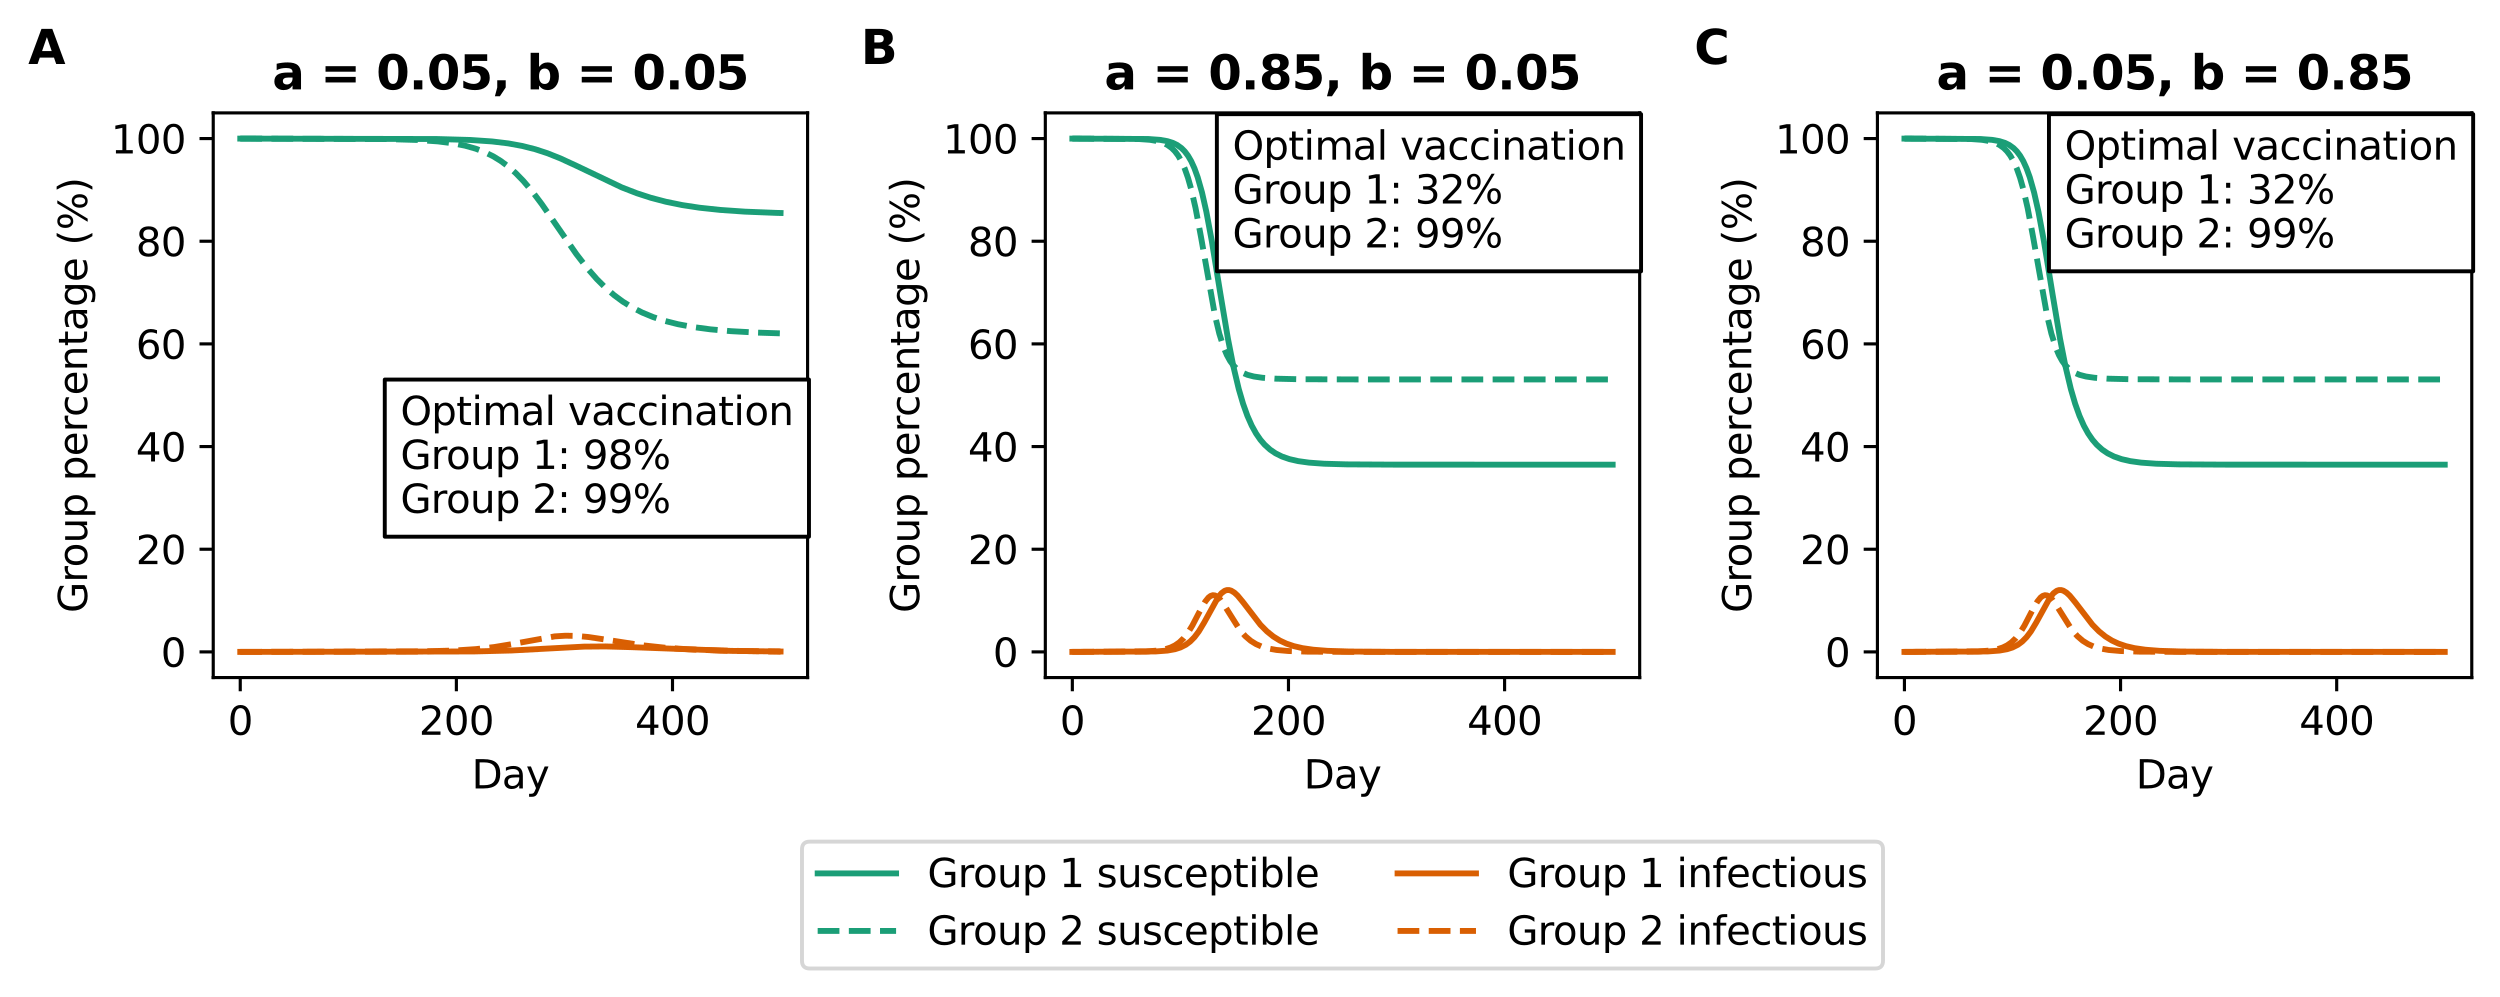 <?xml version="1.0" encoding="utf-8" standalone="no"?>
<!DOCTYPE svg PUBLIC "-//W3C//DTD SVG 1.1//EN"
  "http://www.w3.org/Graphics/SVG/1.1/DTD/svg11.dtd">
<svg xmlns:xlink="http://www.w3.org/1999/xlink" width="637.582pt" height="254.2pt" viewBox="0 0 637.582 254.2" xmlns="http://www.w3.org/2000/svg" version="1.1">
 <defs>
  <style type="text/css">*{stroke-linejoin: round; stroke-linecap: butt}</style>
 </defs>
 <g id="figure_1">
  <g id="patch_1">
   <path d="M 0 254.2 
L 637.582 254.2 
L 637.582 -0 
L 0 -0 
z
" style="fill: #ffffff"/>
  </g>
  <g id="axes_1">
   <g id="patch_2">
    <path d="M 54.382 172.8 
L 205.961 172.8 
L 205.961 28.8 
L 54.382 28.8 
z
" style="fill: #ffffff"/>
   </g>
   <g id="matplotlib.axis_1">
    <g id="xtick_1">
     <g id="line2d_1">
      <defs>
       <path id="m8a5fcf4fad" d="M 0 0 
L 0 3.5 
" style="stroke: #000000; stroke-width: 0.8"/>
      </defs>
      <g>
       <use xlink:href="#m8a5fcf4fad" x="61.272" y="172.8" style="stroke: #000000; stroke-width: 0.8"/>
      </g>
     </g>
     <g id="text_1">
      <!-- 0 -->
      <g transform="translate(58.09 187.398) scale(0.1 -0.1)">
       <defs>
        <path id="DejaVuSans-30" d="M 2034 4250 
Q 1547 4250 1301 3770 
Q 1056 3291 1056 2328 
Q 1056 1369 1301 889 
Q 1547 409 2034 409 
Q 2525 409 2770 889 
Q 3016 1369 3016 2328 
Q 3016 3291 2770 3770 
Q 2525 4250 2034 4250 
z
M 2034 4750 
Q 2819 4750 3233 4129 
Q 3647 3509 3647 2328 
Q 3647 1150 3233 529 
Q 2819 -91 2034 -91 
Q 1250 -91 836 529 
Q 422 1150 422 2328 
Q 422 3509 836 4129 
Q 1250 4750 2034 4750 
z
" transform="scale(0.016)"/>
       </defs>
       <use xlink:href="#DejaVuSans-30"/>
      </g>
     </g>
    </g>
    <g id="xtick_2">
     <g id="line2d_2">
      <g>
       <use xlink:href="#m8a5fcf4fad" x="116.391" y="172.8" style="stroke: #000000; stroke-width: 0.8"/>
      </g>
     </g>
     <g id="text_2">
      <!-- 200 -->
      <g transform="translate(106.847 187.398) scale(0.1 -0.1)">
       <defs>
        <path id="DejaVuSans-32" d="M 1228 531 
L 3431 531 
L 3431 0 
L 469 0 
L 469 531 
Q 828 903 1448 1529 
Q 2069 2156 2228 2338 
Q 2531 2678 2651 2914 
Q 2772 3150 2772 3378 
Q 2772 3750 2511 3984 
Q 2250 4219 1831 4219 
Q 1534 4219 1204 4116 
Q 875 4013 500 3803 
L 500 4441 
Q 881 4594 1212 4672 
Q 1544 4750 1819 4750 
Q 2544 4750 2975 4387 
Q 3406 4025 3406 3419 
Q 3406 3131 3298 2873 
Q 3191 2616 2906 2266 
Q 2828 2175 2409 1742 
Q 1991 1309 1228 531 
z
" transform="scale(0.016)"/>
       </defs>
       <use xlink:href="#DejaVuSans-32"/>
       <use xlink:href="#DejaVuSans-30" x="63.623"/>
       <use xlink:href="#DejaVuSans-30" x="127.246"/>
      </g>
     </g>
    </g>
    <g id="xtick_3">
     <g id="line2d_3">
      <g>
       <use xlink:href="#m8a5fcf4fad" x="171.511" y="172.8" style="stroke: #000000; stroke-width: 0.8"/>
      </g>
     </g>
     <g id="text_3">
      <!-- 400 -->
      <g transform="translate(161.967 187.398) scale(0.1 -0.1)">
       <defs>
        <path id="DejaVuSans-34" d="M 2419 4116 
L 825 1625 
L 2419 1625 
L 2419 4116 
z
M 2253 4666 
L 3047 4666 
L 3047 1625 
L 3713 1625 
L 3713 1100 
L 3047 1100 
L 3047 0 
L 2419 0 
L 2419 1100 
L 313 1100 
L 313 1709 
L 2253 4666 
z
" transform="scale(0.016)"/>
       </defs>
       <use xlink:href="#DejaVuSans-34"/>
       <use xlink:href="#DejaVuSans-30" x="63.623"/>
       <use xlink:href="#DejaVuSans-30" x="127.246"/>
      </g>
     </g>
    </g>
    <g id="text_4">
     <!-- Day -->
     <g transform="translate(120.298 201.077) scale(0.1 -0.1)">
      <defs>
       <path id="DejaVuSans-44" d="M 1259 4147 
L 1259 519 
L 2022 519 
Q 2988 519 3436 956 
Q 3884 1394 3884 2338 
Q 3884 3275 3436 3711 
Q 2988 4147 2022 4147 
L 1259 4147 
z
M 628 4666 
L 1925 4666 
Q 3281 4666 3915 4102 
Q 4550 3538 4550 2338 
Q 4550 1131 3912 565 
Q 3275 0 1925 0 
L 628 0 
L 628 4666 
z
" transform="scale(0.016)"/>
       <path id="DejaVuSans-61" d="M 2194 1759 
Q 1497 1759 1228 1600 
Q 959 1441 959 1056 
Q 959 750 1161 570 
Q 1363 391 1709 391 
Q 2188 391 2477 730 
Q 2766 1069 2766 1631 
L 2766 1759 
L 2194 1759 
z
M 3341 1997 
L 3341 0 
L 2766 0 
L 2766 531 
Q 2569 213 2275 61 
Q 1981 -91 1556 -91 
Q 1019 -91 701 211 
Q 384 513 384 1019 
Q 384 1609 779 1909 
Q 1175 2209 1959 2209 
L 2766 2209 
L 2766 2266 
Q 2766 2663 2505 2880 
Q 2244 3097 1772 3097 
Q 1472 3097 1187 3025 
Q 903 2953 641 2809 
L 641 3341 
Q 956 3463 1253 3523 
Q 1550 3584 1831 3584 
Q 2591 3584 2966 3190 
Q 3341 2797 3341 1997 
z
" transform="scale(0.016)"/>
       <path id="DejaVuSans-79" d="M 2059 -325 
Q 1816 -950 1584 -1140 
Q 1353 -1331 966 -1331 
L 506 -1331 
L 506 -850 
L 844 -850 
Q 1081 -850 1212 -737 
Q 1344 -625 1503 -206 
L 1606 56 
L 191 3500 
L 800 3500 
L 1894 763 
L 2988 3500 
L 3597 3500 
L 2059 -325 
z
" transform="scale(0.016)"/>
      </defs>
      <use xlink:href="#DejaVuSans-44"/>
      <use xlink:href="#DejaVuSans-61" x="77.002"/>
      <use xlink:href="#DejaVuSans-79" x="138.281"/>
     </g>
    </g>
   </g>
   <g id="matplotlib.axis_2">
    <g id="ytick_1">
     <g id="line2d_4">
      <defs>
       <path id="m38218d471c" d="M 0 0 
L -3.5 0 
" style="stroke: #000000; stroke-width: 0.8"/>
      </defs>
      <g>
       <use xlink:href="#m38218d471c" x="54.382" y="166.255" style="stroke: #000000; stroke-width: 0.8"/>
      </g>
     </g>
     <g id="text_5">
      <!-- 0 -->
      <g transform="translate(41.019 170.054) scale(0.1 -0.1)">
       <use xlink:href="#DejaVuSans-30"/>
      </g>
     </g>
    </g>
    <g id="ytick_2">
     <g id="line2d_5">
      <g>
       <use xlink:href="#m38218d471c" x="54.382" y="140.073" style="stroke: #000000; stroke-width: 0.8"/>
      </g>
     </g>
     <g id="text_6">
      <!-- 20 -->
      <g transform="translate(34.657 143.872) scale(0.1 -0.1)">
       <use xlink:href="#DejaVuSans-32"/>
       <use xlink:href="#DejaVuSans-30" x="63.623"/>
      </g>
     </g>
    </g>
    <g id="ytick_3">
     <g id="line2d_6">
      <g>
       <use xlink:href="#m38218d471c" x="54.382" y="113.891" style="stroke: #000000; stroke-width: 0.8"/>
      </g>
     </g>
     <g id="text_7">
      <!-- 40 -->
      <g transform="translate(34.657 117.69) scale(0.1 -0.1)">
       <use xlink:href="#DejaVuSans-34"/>
       <use xlink:href="#DejaVuSans-30" x="63.623"/>
      </g>
     </g>
    </g>
    <g id="ytick_4">
     <g id="line2d_7">
      <g>
       <use xlink:href="#m38218d471c" x="54.382" y="87.709" style="stroke: #000000; stroke-width: 0.8"/>
      </g>
     </g>
     <g id="text_8">
      <!-- 60 -->
      <g transform="translate(34.657 91.508) scale(0.1 -0.1)">
       <defs>
        <path id="DejaVuSans-36" d="M 2113 2584 
Q 1688 2584 1439 2293 
Q 1191 2003 1191 1497 
Q 1191 994 1439 701 
Q 1688 409 2113 409 
Q 2538 409 2786 701 
Q 3034 994 3034 1497 
Q 3034 2003 2786 2293 
Q 2538 2584 2113 2584 
z
M 3366 4563 
L 3366 3988 
Q 3128 4100 2886 4159 
Q 2644 4219 2406 4219 
Q 1781 4219 1451 3797 
Q 1122 3375 1075 2522 
Q 1259 2794 1537 2939 
Q 1816 3084 2150 3084 
Q 2853 3084 3261 2657 
Q 3669 2231 3669 1497 
Q 3669 778 3244 343 
Q 2819 -91 2113 -91 
Q 1303 -91 875 529 
Q 447 1150 447 2328 
Q 447 3434 972 4092 
Q 1497 4750 2381 4750 
Q 2619 4750 2861 4703 
Q 3103 4656 3366 4563 
z
" transform="scale(0.016)"/>
       </defs>
       <use xlink:href="#DejaVuSans-36"/>
       <use xlink:href="#DejaVuSans-30" x="63.623"/>
      </g>
     </g>
    </g>
    <g id="ytick_5">
     <g id="line2d_8">
      <g>
       <use xlink:href="#m38218d471c" x="54.382" y="61.527" style="stroke: #000000; stroke-width: 0.8"/>
      </g>
     </g>
     <g id="text_9">
      <!-- 80 -->
      <g transform="translate(34.657 65.326) scale(0.1 -0.1)">
       <defs>
        <path id="DejaVuSans-38" d="M 2034 2216 
Q 1584 2216 1326 1975 
Q 1069 1734 1069 1313 
Q 1069 891 1326 650 
Q 1584 409 2034 409 
Q 2484 409 2743 651 
Q 3003 894 3003 1313 
Q 3003 1734 2745 1975 
Q 2488 2216 2034 2216 
z
M 1403 2484 
Q 997 2584 770 2862 
Q 544 3141 544 3541 
Q 544 4100 942 4425 
Q 1341 4750 2034 4750 
Q 2731 4750 3128 4425 
Q 3525 4100 3525 3541 
Q 3525 3141 3298 2862 
Q 3072 2584 2669 2484 
Q 3125 2378 3379 2068 
Q 3634 1759 3634 1313 
Q 3634 634 3220 271 
Q 2806 -91 2034 -91 
Q 1263 -91 848 271 
Q 434 634 434 1313 
Q 434 1759 690 2068 
Q 947 2378 1403 2484 
z
M 1172 3481 
Q 1172 3119 1398 2916 
Q 1625 2713 2034 2713 
Q 2441 2713 2670 2916 
Q 2900 3119 2900 3481 
Q 2900 3844 2670 4047 
Q 2441 4250 2034 4250 
Q 1625 4250 1398 4047 
Q 1172 3844 1172 3481 
z
" transform="scale(0.016)"/>
       </defs>
       <use xlink:href="#DejaVuSans-38"/>
       <use xlink:href="#DejaVuSans-30" x="63.623"/>
      </g>
     </g>
    </g>
    <g id="ytick_6">
     <g id="line2d_9">
      <g>
       <use xlink:href="#m38218d471c" x="54.382" y="35.345" style="stroke: #000000; stroke-width: 0.8"/>
      </g>
     </g>
     <g id="text_10">
      <!-- 100 -->
      <g transform="translate(28.294 39.145) scale(0.1 -0.1)">
       <defs>
        <path id="DejaVuSans-31" d="M 794 531 
L 1825 531 
L 1825 4091 
L 703 3866 
L 703 4441 
L 1819 4666 
L 2450 4666 
L 2450 531 
L 3481 531 
L 3481 0 
L 794 0 
L 794 531 
z
" transform="scale(0.016)"/>
       </defs>
       <use xlink:href="#DejaVuSans-31"/>
       <use xlink:href="#DejaVuSans-30" x="63.623"/>
       <use xlink:href="#DejaVuSans-30" x="127.246"/>
      </g>
     </g>
    </g>
    <g id="text_11">
     <!-- Group percentage (%) -->
     <g transform="translate(22.214 156.313) rotate(-90) scale(0.1 -0.1)">
      <defs>
       <path id="DejaVuSans-47" d="M 3809 666 
L 3809 1919 
L 2778 1919 
L 2778 2438 
L 4434 2438 
L 4434 434 
Q 4069 175 3628 42 
Q 3188 -91 2688 -91 
Q 1594 -91 976 548 
Q 359 1188 359 2328 
Q 359 3472 976 4111 
Q 1594 4750 2688 4750 
Q 3144 4750 3555 4637 
Q 3966 4525 4313 4306 
L 4313 3634 
Q 3963 3931 3569 4081 
Q 3175 4231 2741 4231 
Q 1884 4231 1454 3753 
Q 1025 3275 1025 2328 
Q 1025 1384 1454 906 
Q 1884 428 2741 428 
Q 3075 428 3337 486 
Q 3600 544 3809 666 
z
" transform="scale(0.016)"/>
       <path id="DejaVuSans-72" d="M 2631 2963 
Q 2534 3019 2420 3045 
Q 2306 3072 2169 3072 
Q 1681 3072 1420 2755 
Q 1159 2438 1159 1844 
L 1159 0 
L 581 0 
L 581 3500 
L 1159 3500 
L 1159 2956 
Q 1341 3275 1631 3429 
Q 1922 3584 2338 3584 
Q 2397 3584 2469 3576 
Q 2541 3569 2628 3553 
L 2631 2963 
z
" transform="scale(0.016)"/>
       <path id="DejaVuSans-6f" d="M 1959 3097 
Q 1497 3097 1228 2736 
Q 959 2375 959 1747 
Q 959 1119 1226 758 
Q 1494 397 1959 397 
Q 2419 397 2687 759 
Q 2956 1122 2956 1747 
Q 2956 2369 2687 2733 
Q 2419 3097 1959 3097 
z
M 1959 3584 
Q 2709 3584 3137 3096 
Q 3566 2609 3566 1747 
Q 3566 888 3137 398 
Q 2709 -91 1959 -91 
Q 1206 -91 779 398 
Q 353 888 353 1747 
Q 353 2609 779 3096 
Q 1206 3584 1959 3584 
z
" transform="scale(0.016)"/>
       <path id="DejaVuSans-75" d="M 544 1381 
L 544 3500 
L 1119 3500 
L 1119 1403 
Q 1119 906 1312 657 
Q 1506 409 1894 409 
Q 2359 409 2629 706 
Q 2900 1003 2900 1516 
L 2900 3500 
L 3475 3500 
L 3475 0 
L 2900 0 
L 2900 538 
Q 2691 219 2414 64 
Q 2138 -91 1772 -91 
Q 1169 -91 856 284 
Q 544 659 544 1381 
z
M 1991 3584 
L 1991 3584 
z
" transform="scale(0.016)"/>
       <path id="DejaVuSans-70" d="M 1159 525 
L 1159 -1331 
L 581 -1331 
L 581 3500 
L 1159 3500 
L 1159 2969 
Q 1341 3281 1617 3432 
Q 1894 3584 2278 3584 
Q 2916 3584 3314 3078 
Q 3713 2572 3713 1747 
Q 3713 922 3314 415 
Q 2916 -91 2278 -91 
Q 1894 -91 1617 61 
Q 1341 213 1159 525 
z
M 3116 1747 
Q 3116 2381 2855 2742 
Q 2594 3103 2138 3103 
Q 1681 3103 1420 2742 
Q 1159 2381 1159 1747 
Q 1159 1113 1420 752 
Q 1681 391 2138 391 
Q 2594 391 2855 752 
Q 3116 1113 3116 1747 
z
" transform="scale(0.016)"/>
       <path id="DejaVuSans-20" transform="scale(0.016)"/>
       <path id="DejaVuSans-65" d="M 3597 1894 
L 3597 1613 
L 953 1613 
Q 991 1019 1311 708 
Q 1631 397 2203 397 
Q 2534 397 2845 478 
Q 3156 559 3463 722 
L 3463 178 
Q 3153 47 2828 -22 
Q 2503 -91 2169 -91 
Q 1331 -91 842 396 
Q 353 884 353 1716 
Q 353 2575 817 3079 
Q 1281 3584 2069 3584 
Q 2775 3584 3186 3129 
Q 3597 2675 3597 1894 
z
M 3022 2063 
Q 3016 2534 2758 2815 
Q 2500 3097 2075 3097 
Q 1594 3097 1305 2825 
Q 1016 2553 972 2059 
L 3022 2063 
z
" transform="scale(0.016)"/>
       <path id="DejaVuSans-63" d="M 3122 3366 
L 3122 2828 
Q 2878 2963 2633 3030 
Q 2388 3097 2138 3097 
Q 1578 3097 1268 2742 
Q 959 2388 959 1747 
Q 959 1106 1268 751 
Q 1578 397 2138 397 
Q 2388 397 2633 464 
Q 2878 531 3122 666 
L 3122 134 
Q 2881 22 2623 -34 
Q 2366 -91 2075 -91 
Q 1284 -91 818 406 
Q 353 903 353 1747 
Q 353 2603 823 3093 
Q 1294 3584 2113 3584 
Q 2378 3584 2631 3529 
Q 2884 3475 3122 3366 
z
" transform="scale(0.016)"/>
       <path id="DejaVuSans-6e" d="M 3513 2113 
L 3513 0 
L 2938 0 
L 2938 2094 
Q 2938 2591 2744 2837 
Q 2550 3084 2163 3084 
Q 1697 3084 1428 2787 
Q 1159 2491 1159 1978 
L 1159 0 
L 581 0 
L 581 3500 
L 1159 3500 
L 1159 2956 
Q 1366 3272 1645 3428 
Q 1925 3584 2291 3584 
Q 2894 3584 3203 3211 
Q 3513 2838 3513 2113 
z
" transform="scale(0.016)"/>
       <path id="DejaVuSans-74" d="M 1172 4494 
L 1172 3500 
L 2356 3500 
L 2356 3053 
L 1172 3053 
L 1172 1153 
Q 1172 725 1289 603 
Q 1406 481 1766 481 
L 2356 481 
L 2356 0 
L 1766 0 
Q 1100 0 847 248 
Q 594 497 594 1153 
L 594 3053 
L 172 3053 
L 172 3500 
L 594 3500 
L 594 4494 
L 1172 4494 
z
" transform="scale(0.016)"/>
       <path id="DejaVuSans-67" d="M 2906 1791 
Q 2906 2416 2648 2759 
Q 2391 3103 1925 3103 
Q 1463 3103 1205 2759 
Q 947 2416 947 1791 
Q 947 1169 1205 825 
Q 1463 481 1925 481 
Q 2391 481 2648 825 
Q 2906 1169 2906 1791 
z
M 3481 434 
Q 3481 -459 3084 -895 
Q 2688 -1331 1869 -1331 
Q 1566 -1331 1297 -1286 
Q 1028 -1241 775 -1147 
L 775 -588 
Q 1028 -725 1275 -790 
Q 1522 -856 1778 -856 
Q 2344 -856 2625 -561 
Q 2906 -266 2906 331 
L 2906 616 
Q 2728 306 2450 153 
Q 2172 0 1784 0 
Q 1141 0 747 490 
Q 353 981 353 1791 
Q 353 2603 747 3093 
Q 1141 3584 1784 3584 
Q 2172 3584 2450 3431 
Q 2728 3278 2906 2969 
L 2906 3500 
L 3481 3500 
L 3481 434 
z
" transform="scale(0.016)"/>
       <path id="DejaVuSans-28" d="M 1984 4856 
Q 1566 4138 1362 3434 
Q 1159 2731 1159 2009 
Q 1159 1288 1364 580 
Q 1569 -128 1984 -844 
L 1484 -844 
Q 1016 -109 783 600 
Q 550 1309 550 2009 
Q 550 2706 781 3412 
Q 1013 4119 1484 4856 
L 1984 4856 
z
" transform="scale(0.016)"/>
       <path id="DejaVuSans-25" d="M 4653 2053 
Q 4381 2053 4226 1822 
Q 4072 1591 4072 1178 
Q 4072 772 4226 539 
Q 4381 306 4653 306 
Q 4919 306 5073 539 
Q 5228 772 5228 1178 
Q 5228 1588 5073 1820 
Q 4919 2053 4653 2053 
z
M 4653 2450 
Q 5147 2450 5437 2106 
Q 5728 1763 5728 1178 
Q 5728 594 5436 251 
Q 5144 -91 4653 -91 
Q 4153 -91 3862 251 
Q 3572 594 3572 1178 
Q 3572 1766 3864 2108 
Q 4156 2450 4653 2450 
z
M 1428 4353 
Q 1159 4353 1004 4120 
Q 850 3888 850 3481 
Q 850 3069 1003 2837 
Q 1156 2606 1428 2606 
Q 1700 2606 1854 2837 
Q 2009 3069 2009 3481 
Q 2009 3884 1853 4118 
Q 1697 4353 1428 4353 
z
M 4250 4750 
L 4750 4750 
L 1831 -91 
L 1331 -91 
L 4250 4750 
z
M 1428 4750 
Q 1922 4750 2215 4408 
Q 2509 4066 2509 3481 
Q 2509 2891 2217 2550 
Q 1925 2209 1428 2209 
Q 931 2209 642 2551 
Q 353 2894 353 3481 
Q 353 4063 643 4406 
Q 934 4750 1428 4750 
z
" transform="scale(0.016)"/>
       <path id="DejaVuSans-29" d="M 513 4856 
L 1013 4856 
Q 1481 4119 1714 3412 
Q 1947 2706 1947 2009 
Q 1947 1309 1714 600 
Q 1481 -109 1013 -844 
L 513 -844 
Q 928 -128 1133 580 
Q 1338 1288 1338 2009 
Q 1338 2731 1133 3434 
Q 928 4138 513 4856 
z
" transform="scale(0.016)"/>
      </defs>
      <use xlink:href="#DejaVuSans-47"/>
      <use xlink:href="#DejaVuSans-72" x="77.49"/>
      <use xlink:href="#DejaVuSans-6f" x="116.354"/>
      <use xlink:href="#DejaVuSans-75" x="177.535"/>
      <use xlink:href="#DejaVuSans-70" x="240.914"/>
      <use xlink:href="#DejaVuSans-20" x="304.391"/>
      <use xlink:href="#DejaVuSans-70" x="336.178"/>
      <use xlink:href="#DejaVuSans-65" x="399.654"/>
      <use xlink:href="#DejaVuSans-72" x="461.178"/>
      <use xlink:href="#DejaVuSans-63" x="500.041"/>
      <use xlink:href="#DejaVuSans-65" x="555.021"/>
      <use xlink:href="#DejaVuSans-6e" x="616.545"/>
      <use xlink:href="#DejaVuSans-74" x="679.924"/>
      <use xlink:href="#DejaVuSans-61" x="719.133"/>
      <use xlink:href="#DejaVuSans-67" x="780.412"/>
      <use xlink:href="#DejaVuSans-65" x="843.889"/>
      <use xlink:href="#DejaVuSans-20" x="905.412"/>
      <use xlink:href="#DejaVuSans-28" x="937.199"/>
      <use xlink:href="#DejaVuSans-25" x="976.213"/>
      <use xlink:href="#DejaVuSans-29" x="1071.232"/>
     </g>
    </g>
   </g>
   <g id="line2d_10">
    <path d="M 61.272 35.345 
L 111.43 35.457 
L 119.974 35.698 
L 125.486 36.073 
L 129.62 36.571 
L 133.203 37.227 
L 136.51 38.067 
L 139.541 39.056 
L 142.849 40.368 
L 146.983 42.273 
L 158.558 47.787 
L 162.416 49.284 
L 165.999 50.447 
L 169.857 51.46 
L 173.991 52.303 
L 178.401 52.974 
L 183.637 53.535 
L 189.976 53.975 
L 197.968 54.292 
L 199.071 54.322 
L 199.071 54.322 
" clip-path="url(#p9f53a32b26)" style="fill: none; stroke: #1b9e77; stroke-width: 1.5; stroke-linecap: square"/>
   </g>
   <g id="line2d_11">
    <path d="M 61.272 35.346 
L 98.202 35.459 
L 106.47 35.698 
L 111.706 36.064 
L 115.564 36.553 
L 118.596 37.152 
L 121.352 37.932 
L 123.557 38.773 
L 125.762 39.854 
L 127.691 41.035 
L 129.62 42.466 
L 131.549 44.169 
L 133.478 46.153 
L 135.683 48.753 
L 138.163 52.044 
L 141.746 57.232 
L 146.983 64.795 
L 149.739 68.358 
L 152.219 71.19 
L 154.424 73.387 
L 156.629 75.289 
L 158.833 76.915 
L 161.314 78.451 
L 163.794 79.716 
L 166.55 80.856 
L 169.582 81.847 
L 172.889 82.68 
L 176.747 83.402 
L 181.157 83.989 
L 186.393 84.457 
L 193.283 84.832 
L 199.071 85.018 
L 199.071 85.018 
" clip-path="url(#p9f53a32b26)" style="fill: none; stroke-dasharray: 5.55,2.4; stroke-dashoffset: 0; stroke: #1b9e77; stroke-width: 1.5"/>
   </g>
   <g id="line2d_12">
    <path d="M 61.272 166.255 
L 120.801 166.145 
L 130.447 165.897 
L 138.715 165.454 
L 148.912 164.912 
L 154.424 164.863 
L 161.038 165.048 
L 186.393 165.995 
L 199.071 166.158 
L 199.071 166.158 
" clip-path="url(#p9f53a32b26)" style="fill: none; stroke: #d95f02; stroke-width: 1.5; stroke-linecap: square"/>
   </g>
   <g id="line2d_13">
    <path d="M 61.272 166.254 
L 107.296 166.143 
L 115.84 165.906 
L 121.352 165.548 
L 126.037 165.021 
L 130.447 164.293 
L 141.471 162.297 
L 144.227 162.127 
L 146.983 162.179 
L 150.014 162.457 
L 154.424 163.114 
L 163.794 164.564 
L 169.306 165.156 
L 175.645 165.6 
L 183.637 165.917 
L 194.937 166.122 
L 199.071 166.16 
L 199.071 166.16 
" clip-path="url(#p9f53a32b26)" style="fill: none; stroke-dasharray: 5.55,2.4; stroke-dashoffset: 0; stroke: #d95f02; stroke-width: 1.5"/>
   </g>
   <g id="patch_3">
    <path d="M 54.382 172.8 
L 54.382 28.8 
" style="fill: none; stroke: #000000; stroke-width: 0.8; stroke-linejoin: miter; stroke-linecap: square"/>
   </g>
   <g id="patch_4">
    <path d="M 205.961 172.8 
L 205.961 28.8 
" style="fill: none; stroke: #000000; stroke-width: 0.8; stroke-linejoin: miter; stroke-linecap: square"/>
   </g>
   <g id="patch_5">
    <path d="M 54.382 172.8 
L 205.961 172.8 
" style="fill: none; stroke: #000000; stroke-width: 0.8; stroke-linejoin: miter; stroke-linecap: square"/>
   </g>
   <g id="patch_6">
    <path d="M 54.382 28.8 
L 205.961 28.8 
" style="fill: none; stroke: #000000; stroke-width: 0.8; stroke-linejoin: miter; stroke-linecap: square"/>
   </g>
   <g id="text_12">
    <!-- A -->
    <g transform="translate(7.2 16.318) scale(0.12 -0.12)">
     <defs>
      <path id="DejaVuSans-Bold-41" d="M 3419 850 
L 1538 850 
L 1241 0 
L 31 0 
L 1759 4666 
L 3194 4666 
L 4922 0 
L 3713 0 
L 3419 850 
z
M 1838 1716 
L 3116 1716 
L 2478 3572 
L 1838 1716 
z
" transform="scale(0.016)"/>
     </defs>
     <use xlink:href="#DejaVuSans-Bold-41"/>
    </g>
   </g>
   <g id="text_13">
    <g id="patch_7">
     <path d="M 98.129 136.874 
L 206.315 136.874 
L 206.315 96.8 
L 98.129 96.8 
z
" style="fill: #ffffff; stroke: #000000; stroke-linejoin: miter"/>
    </g>
    <!-- Optimal vaccination -->
    <g transform="translate(102.129 108.398) scale(0.1 -0.1)">
     <defs>
      <path id="DejaVuSans-4f" d="M 2522 4238 
Q 1834 4238 1429 3725 
Q 1025 3213 1025 2328 
Q 1025 1447 1429 934 
Q 1834 422 2522 422 
Q 3209 422 3611 934 
Q 4013 1447 4013 2328 
Q 4013 3213 3611 3725 
Q 3209 4238 2522 4238 
z
M 2522 4750 
Q 3503 4750 4090 4092 
Q 4678 3434 4678 2328 
Q 4678 1225 4090 567 
Q 3503 -91 2522 -91 
Q 1538 -91 948 565 
Q 359 1222 359 2328 
Q 359 3434 948 4092 
Q 1538 4750 2522 4750 
z
" transform="scale(0.016)"/>
      <path id="DejaVuSans-69" d="M 603 3500 
L 1178 3500 
L 1178 0 
L 603 0 
L 603 3500 
z
M 603 4863 
L 1178 4863 
L 1178 4134 
L 603 4134 
L 603 4863 
z
" transform="scale(0.016)"/>
      <path id="DejaVuSans-6d" d="M 3328 2828 
Q 3544 3216 3844 3400 
Q 4144 3584 4550 3584 
Q 5097 3584 5394 3201 
Q 5691 2819 5691 2113 
L 5691 0 
L 5113 0 
L 5113 2094 
Q 5113 2597 4934 2840 
Q 4756 3084 4391 3084 
Q 3944 3084 3684 2787 
Q 3425 2491 3425 1978 
L 3425 0 
L 2847 0 
L 2847 2094 
Q 2847 2600 2669 2842 
Q 2491 3084 2119 3084 
Q 1678 3084 1418 2786 
Q 1159 2488 1159 1978 
L 1159 0 
L 581 0 
L 581 3500 
L 1159 3500 
L 1159 2956 
Q 1356 3278 1631 3431 
Q 1906 3584 2284 3584 
Q 2666 3584 2933 3390 
Q 3200 3197 3328 2828 
z
" transform="scale(0.016)"/>
      <path id="DejaVuSans-6c" d="M 603 4863 
L 1178 4863 
L 1178 0 
L 603 0 
L 603 4863 
z
" transform="scale(0.016)"/>
      <path id="DejaVuSans-76" d="M 191 3500 
L 800 3500 
L 1894 563 
L 2988 3500 
L 3597 3500 
L 2284 0 
L 1503 0 
L 191 3500 
z
" transform="scale(0.016)"/>
     </defs>
     <use xlink:href="#DejaVuSans-4f"/>
     <use xlink:href="#DejaVuSans-70" x="78.711"/>
     <use xlink:href="#DejaVuSans-74" x="142.188"/>
     <use xlink:href="#DejaVuSans-69" x="181.396"/>
     <use xlink:href="#DejaVuSans-6d" x="209.18"/>
     <use xlink:href="#DejaVuSans-61" x="306.592"/>
     <use xlink:href="#DejaVuSans-6c" x="367.871"/>
     <use xlink:href="#DejaVuSans-20" x="395.654"/>
     <use xlink:href="#DejaVuSans-76" x="427.441"/>
     <use xlink:href="#DejaVuSans-61" x="486.621"/>
     <use xlink:href="#DejaVuSans-63" x="547.9"/>
     <use xlink:href="#DejaVuSans-63" x="602.881"/>
     <use xlink:href="#DejaVuSans-69" x="657.861"/>
     <use xlink:href="#DejaVuSans-6e" x="685.645"/>
     <use xlink:href="#DejaVuSans-61" x="749.023"/>
     <use xlink:href="#DejaVuSans-74" x="810.303"/>
     <use xlink:href="#DejaVuSans-69" x="849.512"/>
     <use xlink:href="#DejaVuSans-6f" x="877.295"/>
     <use xlink:href="#DejaVuSans-6e" x="938.477"/>
    </g>
    <!-- Group 1: 98% -->
    <g transform="translate(102.129 119.596) scale(0.1 -0.1)">
     <defs>
      <path id="DejaVuSans-3a" d="M 750 794 
L 1409 794 
L 1409 0 
L 750 0 
L 750 794 
z
M 750 3309 
L 1409 3309 
L 1409 2516 
L 750 2516 
L 750 3309 
z
" transform="scale(0.016)"/>
      <path id="DejaVuSans-39" d="M 703 97 
L 703 672 
Q 941 559 1184 500 
Q 1428 441 1663 441 
Q 2288 441 2617 861 
Q 2947 1281 2994 2138 
Q 2813 1869 2534 1725 
Q 2256 1581 1919 1581 
Q 1219 1581 811 2004 
Q 403 2428 403 3163 
Q 403 3881 828 4315 
Q 1253 4750 1959 4750 
Q 2769 4750 3195 4129 
Q 3622 3509 3622 2328 
Q 3622 1225 3098 567 
Q 2575 -91 1691 -91 
Q 1453 -91 1209 -44 
Q 966 3 703 97 
z
M 1959 2075 
Q 2384 2075 2632 2365 
Q 2881 2656 2881 3163 
Q 2881 3666 2632 3958 
Q 2384 4250 1959 4250 
Q 1534 4250 1286 3958 
Q 1038 3666 1038 3163 
Q 1038 2656 1286 2365 
Q 1534 2075 1959 2075 
z
" transform="scale(0.016)"/>
     </defs>
     <use xlink:href="#DejaVuSans-47"/>
     <use xlink:href="#DejaVuSans-72" x="77.49"/>
     <use xlink:href="#DejaVuSans-6f" x="116.354"/>
     <use xlink:href="#DejaVuSans-75" x="177.535"/>
     <use xlink:href="#DejaVuSans-70" x="240.914"/>
     <use xlink:href="#DejaVuSans-20" x="304.391"/>
     <use xlink:href="#DejaVuSans-31" x="336.178"/>
     <use xlink:href="#DejaVuSans-3a" x="399.801"/>
     <use xlink:href="#DejaVuSans-20" x="433.492"/>
     <use xlink:href="#DejaVuSans-39" x="465.279"/>
     <use xlink:href="#DejaVuSans-38" x="528.902"/>
     <use xlink:href="#DejaVuSans-25" x="592.525"/>
    </g>
    <!-- Group 2: 99% -->
    <g transform="translate(102.129 130.794) scale(0.1 -0.1)">
     <use xlink:href="#DejaVuSans-47"/>
     <use xlink:href="#DejaVuSans-72" x="77.49"/>
     <use xlink:href="#DejaVuSans-6f" x="116.354"/>
     <use xlink:href="#DejaVuSans-75" x="177.535"/>
     <use xlink:href="#DejaVuSans-70" x="240.914"/>
     <use xlink:href="#DejaVuSans-20" x="304.391"/>
     <use xlink:href="#DejaVuSans-32" x="336.178"/>
     <use xlink:href="#DejaVuSans-3a" x="399.801"/>
     <use xlink:href="#DejaVuSans-20" x="433.492"/>
     <use xlink:href="#DejaVuSans-39" x="465.279"/>
     <use xlink:href="#DejaVuSans-39" x="528.902"/>
     <use xlink:href="#DejaVuSans-25" x="592.525"/>
    </g>
   </g>
   <g id="text_14">
    <!-- a = 0.05, b = 0.05 -->
    <g transform="translate(69.443 22.8) scale(0.12 -0.12)">
     <defs>
      <path id="DejaVuSans-Bold-61" d="M 2106 1575 
Q 1756 1575 1579 1456 
Q 1403 1338 1403 1106 
Q 1403 894 1545 773 
Q 1688 653 1941 653 
Q 2256 653 2472 879 
Q 2688 1106 2688 1447 
L 2688 1575 
L 2106 1575 
z
M 3816 1997 
L 3816 0 
L 2688 0 
L 2688 519 
Q 2463 200 2181 54 
Q 1900 -91 1497 -91 
Q 953 -91 614 226 
Q 275 544 275 1050 
Q 275 1666 698 1953 
Q 1122 2241 2028 2241 
L 2688 2241 
L 2688 2328 
Q 2688 2594 2478 2717 
Q 2269 2841 1825 2841 
Q 1466 2841 1156 2769 
Q 847 2697 581 2553 
L 581 3406 
Q 941 3494 1303 3539 
Q 1666 3584 2028 3584 
Q 2975 3584 3395 3211 
Q 3816 2838 3816 1997 
z
" transform="scale(0.016)"/>
      <path id="DejaVuSans-Bold-20" transform="scale(0.016)"/>
      <path id="DejaVuSans-Bold-3d" d="M 678 3084 
L 4684 3084 
L 4684 2350 
L 678 2350 
L 678 3084 
z
M 678 1663 
L 4684 1663 
L 4684 922 
L 678 922 
L 678 1663 
z
" transform="scale(0.016)"/>
      <path id="DejaVuSans-Bold-30" d="M 2944 2338 
Q 2944 3213 2780 3570 
Q 2616 3928 2228 3928 
Q 1841 3928 1675 3570 
Q 1509 3213 1509 2338 
Q 1509 1453 1675 1090 
Q 1841 728 2228 728 
Q 2613 728 2778 1090 
Q 2944 1453 2944 2338 
z
M 4147 2328 
Q 4147 1169 3647 539 
Q 3147 -91 2228 -91 
Q 1306 -91 806 539 
Q 306 1169 306 2328 
Q 306 3491 806 4120 
Q 1306 4750 2228 4750 
Q 3147 4750 3647 4120 
Q 4147 3491 4147 2328 
z
" transform="scale(0.016)"/>
      <path id="DejaVuSans-Bold-2e" d="M 653 1209 
L 1778 1209 
L 1778 0 
L 653 0 
L 653 1209 
z
" transform="scale(0.016)"/>
      <path id="DejaVuSans-Bold-35" d="M 678 4666 
L 3669 4666 
L 3669 3781 
L 1638 3781 
L 1638 3059 
Q 1775 3097 1914 3117 
Q 2053 3138 2203 3138 
Q 3056 3138 3531 2711 
Q 4006 2284 4006 1522 
Q 4006 766 3489 337 
Q 2972 -91 2053 -91 
Q 1656 -91 1267 -14 
Q 878 63 494 219 
L 494 1166 
Q 875 947 1217 837 
Q 1559 728 1863 728 
Q 2300 728 2551 942 
Q 2803 1156 2803 1522 
Q 2803 1891 2551 2103 
Q 2300 2316 1863 2316 
Q 1603 2316 1309 2248 
Q 1016 2181 678 2041 
L 678 4666 
z
" transform="scale(0.016)"/>
      <path id="DejaVuSans-Bold-2c" d="M 653 1209 
L 1778 1209 
L 1778 256 
L 1006 -909 
L 341 -909 
L 653 256 
L 653 1209 
z
" transform="scale(0.016)"/>
      <path id="DejaVuSans-Bold-62" d="M 2400 722 
Q 2759 722 2948 984 
Q 3138 1247 3138 1747 
Q 3138 2247 2948 2509 
Q 2759 2772 2400 2772 
Q 2041 2772 1848 2508 
Q 1656 2244 1656 1747 
Q 1656 1250 1848 986 
Q 2041 722 2400 722 
z
M 1656 2988 
Q 1888 3294 2169 3439 
Q 2450 3584 2816 3584 
Q 3463 3584 3878 3070 
Q 4294 2556 4294 1747 
Q 4294 938 3878 423 
Q 3463 -91 2816 -91 
Q 2450 -91 2169 54 
Q 1888 200 1656 506 
L 1656 0 
L 538 0 
L 538 4863 
L 1656 4863 
L 1656 2988 
z
" transform="scale(0.016)"/>
     </defs>
     <use xlink:href="#DejaVuSans-Bold-61"/>
     <use xlink:href="#DejaVuSans-Bold-20" x="67.48"/>
     <use xlink:href="#DejaVuSans-Bold-3d" x="102.295"/>
     <use xlink:href="#DejaVuSans-Bold-20" x="186.084"/>
     <use xlink:href="#DejaVuSans-Bold-30" x="220.898"/>
     <use xlink:href="#DejaVuSans-Bold-2e" x="290.479"/>
     <use xlink:href="#DejaVuSans-Bold-30" x="328.467"/>
     <use xlink:href="#DejaVuSans-Bold-35" x="398.047"/>
     <use xlink:href="#DejaVuSans-Bold-2c" x="467.627"/>
     <use xlink:href="#DejaVuSans-Bold-20" x="505.615"/>
     <use xlink:href="#DejaVuSans-Bold-62" x="540.43"/>
     <use xlink:href="#DejaVuSans-Bold-20" x="612.012"/>
     <use xlink:href="#DejaVuSans-Bold-3d" x="646.826"/>
     <use xlink:href="#DejaVuSans-Bold-20" x="730.615"/>
     <use xlink:href="#DejaVuSans-Bold-30" x="765.43"/>
     <use xlink:href="#DejaVuSans-Bold-2e" x="835.01"/>
     <use xlink:href="#DejaVuSans-Bold-30" x="872.998"/>
     <use xlink:href="#DejaVuSans-Bold-35" x="942.578"/>
    </g>
   </g>
  </g>
  <g id="axes_2">
   <g id="patch_8">
    <path d="M 266.592 172.8 
L 418.171 172.8 
L 418.171 28.8 
L 266.592 28.8 
z
" style="fill: #ffffff"/>
   </g>
   <g id="matplotlib.axis_3">
    <g id="xtick_4">
     <g id="line2d_14">
      <g>
       <use xlink:href="#m8a5fcf4fad" x="273.482" y="172.8" style="stroke: #000000; stroke-width: 0.8"/>
      </g>
     </g>
     <g id="text_15">
      <!-- 0 -->
      <g transform="translate(270.301 187.398) scale(0.1 -0.1)">
       <use xlink:href="#DejaVuSans-30"/>
      </g>
     </g>
    </g>
    <g id="xtick_5">
     <g id="line2d_15">
      <g>
       <use xlink:href="#m8a5fcf4fad" x="328.602" y="172.8" style="stroke: #000000; stroke-width: 0.8"/>
      </g>
     </g>
     <g id="text_16">
      <!-- 200 -->
      <g transform="translate(319.058 187.398) scale(0.1 -0.1)">
       <use xlink:href="#DejaVuSans-32"/>
       <use xlink:href="#DejaVuSans-30" x="63.623"/>
       <use xlink:href="#DejaVuSans-30" x="127.246"/>
      </g>
     </g>
    </g>
    <g id="xtick_6">
     <g id="line2d_16">
      <g>
       <use xlink:href="#m8a5fcf4fad" x="383.721" y="172.8" style="stroke: #000000; stroke-width: 0.8"/>
      </g>
     </g>
     <g id="text_17">
      <!-- 400 -->
      <g transform="translate(374.178 187.398) scale(0.1 -0.1)">
       <use xlink:href="#DejaVuSans-34"/>
       <use xlink:href="#DejaVuSans-30" x="63.623"/>
       <use xlink:href="#DejaVuSans-30" x="127.246"/>
      </g>
     </g>
    </g>
    <g id="text_18">
     <!-- Day -->
     <g transform="translate(332.508 201.077) scale(0.1 -0.1)">
      <use xlink:href="#DejaVuSans-44"/>
      <use xlink:href="#DejaVuSans-61" x="77.002"/>
      <use xlink:href="#DejaVuSans-79" x="138.281"/>
     </g>
    </g>
   </g>
   <g id="matplotlib.axis_4">
    <g id="ytick_7">
     <g id="line2d_17">
      <g>
       <use xlink:href="#m38218d471c" x="266.592" y="166.255" style="stroke: #000000; stroke-width: 0.8"/>
      </g>
     </g>
     <g id="text_19">
      <!-- 0 -->
      <g transform="translate(253.23 170.054) scale(0.1 -0.1)">
       <use xlink:href="#DejaVuSans-30"/>
      </g>
     </g>
    </g>
    <g id="ytick_8">
     <g id="line2d_18">
      <g>
       <use xlink:href="#m38218d471c" x="266.592" y="140.073" style="stroke: #000000; stroke-width: 0.8"/>
      </g>
     </g>
     <g id="text_20">
      <!-- 20 -->
      <g transform="translate(246.867 143.872) scale(0.1 -0.1)">
       <use xlink:href="#DejaVuSans-32"/>
       <use xlink:href="#DejaVuSans-30" x="63.623"/>
      </g>
     </g>
    </g>
    <g id="ytick_9">
     <g id="line2d_19">
      <g>
       <use xlink:href="#m38218d471c" x="266.592" y="113.891" style="stroke: #000000; stroke-width: 0.8"/>
      </g>
     </g>
     <g id="text_21">
      <!-- 40 -->
      <g transform="translate(246.867 117.69) scale(0.1 -0.1)">
       <use xlink:href="#DejaVuSans-34"/>
       <use xlink:href="#DejaVuSans-30" x="63.623"/>
      </g>
     </g>
    </g>
    <g id="ytick_10">
     <g id="line2d_20">
      <g>
       <use xlink:href="#m38218d471c" x="266.592" y="87.709" style="stroke: #000000; stroke-width: 0.8"/>
      </g>
     </g>
     <g id="text_22">
      <!-- 60 -->
      <g transform="translate(246.867 91.508) scale(0.1 -0.1)">
       <use xlink:href="#DejaVuSans-36"/>
       <use xlink:href="#DejaVuSans-30" x="63.623"/>
      </g>
     </g>
    </g>
    <g id="ytick_11">
     <g id="line2d_21">
      <g>
       <use xlink:href="#m38218d471c" x="266.592" y="61.527" style="stroke: #000000; stroke-width: 0.8"/>
      </g>
     </g>
     <g id="text_23">
      <!-- 80 -->
      <g transform="translate(246.867 65.326) scale(0.1 -0.1)">
       <use xlink:href="#DejaVuSans-38"/>
       <use xlink:href="#DejaVuSans-30" x="63.623"/>
      </g>
     </g>
    </g>
    <g id="ytick_12">
     <g id="line2d_22">
      <g>
       <use xlink:href="#m38218d471c" x="266.592" y="35.345" style="stroke: #000000; stroke-width: 0.8"/>
      </g>
     </g>
     <g id="text_24">
      <!-- 100 -->
      <g transform="translate(240.505 39.145) scale(0.1 -0.1)">
       <use xlink:href="#DejaVuSans-31"/>
       <use xlink:href="#DejaVuSans-30" x="63.623"/>
       <use xlink:href="#DejaVuSans-30" x="127.246"/>
      </g>
     </g>
    </g>
    <g id="text_25">
     <!-- Group percentage (%) -->
     <g transform="translate(234.425 156.313) rotate(-90) scale(0.1 -0.1)">
      <use xlink:href="#DejaVuSans-47"/>
      <use xlink:href="#DejaVuSans-72" x="77.49"/>
      <use xlink:href="#DejaVuSans-6f" x="116.354"/>
      <use xlink:href="#DejaVuSans-75" x="177.535"/>
      <use xlink:href="#DejaVuSans-70" x="240.914"/>
      <use xlink:href="#DejaVuSans-20" x="304.391"/>
      <use xlink:href="#DejaVuSans-70" x="336.178"/>
      <use xlink:href="#DejaVuSans-65" x="399.654"/>
      <use xlink:href="#DejaVuSans-72" x="461.178"/>
      <use xlink:href="#DejaVuSans-63" x="500.041"/>
      <use xlink:href="#DejaVuSans-65" x="555.021"/>
      <use xlink:href="#DejaVuSans-6e" x="616.545"/>
      <use xlink:href="#DejaVuSans-74" x="679.924"/>
      <use xlink:href="#DejaVuSans-61" x="719.133"/>
      <use xlink:href="#DejaVuSans-67" x="780.412"/>
      <use xlink:href="#DejaVuSans-65" x="843.889"/>
      <use xlink:href="#DejaVuSans-20" x="905.412"/>
      <use xlink:href="#DejaVuSans-28" x="937.199"/>
      <use xlink:href="#DejaVuSans-25" x="976.213"/>
      <use xlink:href="#DejaVuSans-29" x="1071.232"/>
     </g>
    </g>
   </g>
   <g id="line2d_23">
    <path d="M 273.482 35.345 
L 292.774 35.449 
L 295.806 35.666 
L 297.735 36.002 
L 299.113 36.436 
L 300.215 36.977 
L 301.317 37.774 
L 302.144 38.604 
L 302.971 39.695 
L 303.798 41.113 
L 304.625 42.931 
L 305.451 45.219 
L 306.554 49.101 
L 307.656 53.989 
L 309.034 61.389 
L 311.239 74.932 
L 313.168 86.398 
L 314.546 93.422 
L 315.924 99.212 
L 317.027 102.978 
L 318.129 106.056 
L 319.231 108.545 
L 320.334 110.545 
L 321.436 112.146 
L 322.539 113.425 
L 323.917 114.667 
L 325.295 115.603 
L 326.948 116.429 
L 328.877 117.098 
L 331.082 117.603 
L 333.838 117.986 
L 337.696 118.265 
L 343.484 118.429 
L 355.61 118.497 
L 411.281 118.503 
L 411.281 118.503 
" clip-path="url(#pc8d6416a1c)" style="fill: none; stroke: #1b9e77; stroke-width: 1.5; stroke-linecap: square"/>
   </g>
   <g id="line2d_24">
    <path d="M 273.482 35.346 
L 290.294 35.448 
L 293.325 35.664 
L 295.254 35.997 
L 296.632 36.429 
L 297.735 36.969 
L 298.837 37.766 
L 299.664 38.6 
L 300.491 39.701 
L 301.317 41.14 
L 302.144 42.995 
L 302.971 45.343 
L 303.798 48.249 
L 304.9 53.04 
L 306.278 60.347 
L 309.861 80.48 
L 310.963 85.092 
L 312.066 88.593 
L 312.893 90.562 
L 313.719 92.064 
L 314.546 93.195 
L 315.649 94.27 
L 316.751 94.997 
L 318.129 95.591 
L 319.783 96.024 
L 321.987 96.345 
L 325.295 96.574 
L 331.082 96.713 
L 345.413 96.766 
L 411.281 96.769 
L 411.281 96.769 
" clip-path="url(#pc8d6416a1c)" style="fill: none; stroke-dasharray: 5.55,2.4; stroke-dashoffset: 0; stroke: #1b9e77; stroke-width: 1.5"/>
   </g>
   <g id="line2d_25">
    <path d="M 273.482 166.255 
L 294.703 166.144 
L 297.735 165.916 
L 299.664 165.569 
L 301.042 165.13 
L 302.42 164.434 
L 303.522 163.617 
L 304.625 162.502 
L 305.727 161.045 
L 307.105 158.754 
L 310.688 152.261 
L 311.515 151.278 
L 312.341 150.67 
L 312.893 150.487 
L 313.444 150.48 
L 313.995 150.637 
L 314.822 151.145 
L 315.649 151.917 
L 317.027 153.588 
L 321.436 159.33 
L 323.09 161.002 
L 324.743 162.333 
L 326.397 163.359 
L 328.051 164.134 
L 329.98 164.79 
L 332.184 165.301 
L 334.94 165.701 
L 338.523 165.983 
L 344.035 166.164 
L 354.784 166.244 
L 411.281 166.255 
L 411.281 166.255 
" clip-path="url(#pc8d6416a1c)" style="fill: none; stroke: #d95f02; stroke-width: 1.5; stroke-linecap: square"/>
   </g>
   <g id="line2d_26">
    <path d="M 273.482 166.254 
L 292.223 166.145 
L 295.254 165.918 
L 297.184 165.572 
L 298.562 165.132 
L 299.664 164.597 
L 300.766 163.832 
L 301.869 162.77 
L 302.971 161.351 
L 304.073 159.561 
L 306.003 155.846 
L 307.381 153.414 
L 308.207 152.391 
L 308.759 151.975 
L 309.31 151.796 
L 309.861 151.86 
L 310.412 152.153 
L 311.239 152.964 
L 312.341 154.54 
L 316.2 160.655 
L 317.578 162.231 
L 318.956 163.414 
L 320.334 164.271 
L 321.712 164.878 
L 323.365 165.37 
L 325.57 165.763 
L 328.602 166.032 
L 333.287 166.186 
L 344.035 166.249 
L 411.281 166.255 
L 411.281 166.255 
" clip-path="url(#pc8d6416a1c)" style="fill: none; stroke-dasharray: 5.55,2.4; stroke-dashoffset: 0; stroke: #d95f02; stroke-width: 1.5"/>
   </g>
   <g id="patch_9">
    <path d="M 266.592 172.8 
L 266.592 28.8 
" style="fill: none; stroke: #000000; stroke-width: 0.8; stroke-linejoin: miter; stroke-linecap: square"/>
   </g>
   <g id="patch_10">
    <path d="M 418.171 172.8 
L 418.171 28.8 
" style="fill: none; stroke: #000000; stroke-width: 0.8; stroke-linejoin: miter; stroke-linecap: square"/>
   </g>
   <g id="patch_11">
    <path d="M 266.592 172.8 
L 418.171 172.8 
" style="fill: none; stroke: #000000; stroke-width: 0.8; stroke-linejoin: miter; stroke-linecap: square"/>
   </g>
   <g id="patch_12">
    <path d="M 266.592 28.8 
L 418.171 28.8 
" style="fill: none; stroke: #000000; stroke-width: 0.8; stroke-linejoin: miter; stroke-linecap: square"/>
   </g>
   <g id="text_26">
    <!-- B -->
    <g transform="translate(219.551 16.318) scale(0.12 -0.12)">
     <defs>
      <path id="DejaVuSans-Bold-42" d="M 2456 2859 
Q 2741 2859 2887 2984 
Q 3034 3109 3034 3353 
Q 3034 3594 2887 3720 
Q 2741 3847 2456 3847 
L 1791 3847 
L 1791 2859 
L 2456 2859 
z
M 2497 819 
Q 2859 819 3042 972 
Q 3225 1125 3225 1434 
Q 3225 1738 3044 1889 
Q 2863 2041 2497 2041 
L 1791 2041 
L 1791 819 
L 2497 819 
z
M 3616 2497 
Q 4003 2384 4215 2081 
Q 4428 1778 4428 1338 
Q 4428 663 3972 331 
Q 3516 0 2584 0 
L 588 0 
L 588 4666 
L 2394 4666 
Q 3366 4666 3802 4372 
Q 4238 4078 4238 3431 
Q 4238 3091 4078 2852 
Q 3919 2613 3616 2497 
z
" transform="scale(0.016)"/>
     </defs>
     <use xlink:href="#DejaVuSans-Bold-42"/>
    </g>
   </g>
   <g id="text_27">
    <g id="patch_13">
     <path d="M 310.34 69.194 
L 418.525 69.194 
L 418.525 29.12 
L 310.34 29.12 
z
" style="fill: #ffffff; stroke: #000000; stroke-linejoin: miter"/>
    </g>
    <!-- Optimal vaccination -->
    <g transform="translate(314.34 40.718) scale(0.1 -0.1)">
     <use xlink:href="#DejaVuSans-4f"/>
     <use xlink:href="#DejaVuSans-70" x="78.711"/>
     <use xlink:href="#DejaVuSans-74" x="142.188"/>
     <use xlink:href="#DejaVuSans-69" x="181.396"/>
     <use xlink:href="#DejaVuSans-6d" x="209.18"/>
     <use xlink:href="#DejaVuSans-61" x="306.592"/>
     <use xlink:href="#DejaVuSans-6c" x="367.871"/>
     <use xlink:href="#DejaVuSans-20" x="395.654"/>
     <use xlink:href="#DejaVuSans-76" x="427.441"/>
     <use xlink:href="#DejaVuSans-61" x="486.621"/>
     <use xlink:href="#DejaVuSans-63" x="547.9"/>
     <use xlink:href="#DejaVuSans-63" x="602.881"/>
     <use xlink:href="#DejaVuSans-69" x="657.861"/>
     <use xlink:href="#DejaVuSans-6e" x="685.645"/>
     <use xlink:href="#DejaVuSans-61" x="749.023"/>
     <use xlink:href="#DejaVuSans-74" x="810.303"/>
     <use xlink:href="#DejaVuSans-69" x="849.512"/>
     <use xlink:href="#DejaVuSans-6f" x="877.295"/>
     <use xlink:href="#DejaVuSans-6e" x="938.477"/>
    </g>
    <!-- Group 1: 32% -->
    <g transform="translate(314.34 51.916) scale(0.1 -0.1)">
     <defs>
      <path id="DejaVuSans-33" d="M 2597 2516 
Q 3050 2419 3304 2112 
Q 3559 1806 3559 1356 
Q 3559 666 3084 287 
Q 2609 -91 1734 -91 
Q 1441 -91 1130 -33 
Q 819 25 488 141 
L 488 750 
Q 750 597 1062 519 
Q 1375 441 1716 441 
Q 2309 441 2620 675 
Q 2931 909 2931 1356 
Q 2931 1769 2642 2001 
Q 2353 2234 1838 2234 
L 1294 2234 
L 1294 2753 
L 1863 2753 
Q 2328 2753 2575 2939 
Q 2822 3125 2822 3475 
Q 2822 3834 2567 4026 
Q 2313 4219 1838 4219 
Q 1578 4219 1281 4162 
Q 984 4106 628 3988 
L 628 4550 
Q 988 4650 1302 4700 
Q 1616 4750 1894 4750 
Q 2613 4750 3031 4423 
Q 3450 4097 3450 3541 
Q 3450 3153 3228 2886 
Q 3006 2619 2597 2516 
z
" transform="scale(0.016)"/>
     </defs>
     <use xlink:href="#DejaVuSans-47"/>
     <use xlink:href="#DejaVuSans-72" x="77.49"/>
     <use xlink:href="#DejaVuSans-6f" x="116.354"/>
     <use xlink:href="#DejaVuSans-75" x="177.535"/>
     <use xlink:href="#DejaVuSans-70" x="240.914"/>
     <use xlink:href="#DejaVuSans-20" x="304.391"/>
     <use xlink:href="#DejaVuSans-31" x="336.178"/>
     <use xlink:href="#DejaVuSans-3a" x="399.801"/>
     <use xlink:href="#DejaVuSans-20" x="433.492"/>
     <use xlink:href="#DejaVuSans-33" x="465.279"/>
     <use xlink:href="#DejaVuSans-32" x="528.902"/>
     <use xlink:href="#DejaVuSans-25" x="592.525"/>
    </g>
    <!-- Group 2: 99% -->
    <g transform="translate(314.34 63.114) scale(0.1 -0.1)">
     <use xlink:href="#DejaVuSans-47"/>
     <use xlink:href="#DejaVuSans-72" x="77.49"/>
     <use xlink:href="#DejaVuSans-6f" x="116.354"/>
     <use xlink:href="#DejaVuSans-75" x="177.535"/>
     <use xlink:href="#DejaVuSans-70" x="240.914"/>
     <use xlink:href="#DejaVuSans-20" x="304.391"/>
     <use xlink:href="#DejaVuSans-32" x="336.178"/>
     <use xlink:href="#DejaVuSans-3a" x="399.801"/>
     <use xlink:href="#DejaVuSans-20" x="433.492"/>
     <use xlink:href="#DejaVuSans-39" x="465.279"/>
     <use xlink:href="#DejaVuSans-39" x="528.902"/>
     <use xlink:href="#DejaVuSans-25" x="592.525"/>
    </g>
   </g>
   <g id="text_28">
    <!-- a = 0.85, b = 0.05 -->
    <g transform="translate(281.653 22.8) scale(0.12 -0.12)">
     <defs>
      <path id="DejaVuSans-Bold-38" d="M 2228 2088 
Q 1891 2088 1709 1903 
Q 1528 1719 1528 1375 
Q 1528 1031 1709 848 
Q 1891 666 2228 666 
Q 2563 666 2741 848 
Q 2919 1031 2919 1375 
Q 2919 1722 2741 1905 
Q 2563 2088 2228 2088 
z
M 1350 2484 
Q 925 2613 709 2878 
Q 494 3144 494 3541 
Q 494 4131 934 4440 
Q 1375 4750 2228 4750 
Q 3075 4750 3515 4442 
Q 3956 4134 3956 3541 
Q 3956 3144 3739 2878 
Q 3522 2613 3097 2484 
Q 3572 2353 3814 2058 
Q 4056 1763 4056 1313 
Q 4056 619 3595 264 
Q 3134 -91 2228 -91 
Q 1319 -91 855 264 
Q 391 619 391 1313 
Q 391 1763 633 2058 
Q 875 2353 1350 2484 
z
M 1631 3419 
Q 1631 3141 1786 2991 
Q 1941 2841 2228 2841 
Q 2509 2841 2662 2991 
Q 2816 3141 2816 3419 
Q 2816 3697 2662 3845 
Q 2509 3994 2228 3994 
Q 1941 3994 1786 3844 
Q 1631 3694 1631 3419 
z
" transform="scale(0.016)"/>
     </defs>
     <use xlink:href="#DejaVuSans-Bold-61"/>
     <use xlink:href="#DejaVuSans-Bold-20" x="67.48"/>
     <use xlink:href="#DejaVuSans-Bold-3d" x="102.295"/>
     <use xlink:href="#DejaVuSans-Bold-20" x="186.084"/>
     <use xlink:href="#DejaVuSans-Bold-30" x="220.898"/>
     <use xlink:href="#DejaVuSans-Bold-2e" x="290.479"/>
     <use xlink:href="#DejaVuSans-Bold-38" x="328.467"/>
     <use xlink:href="#DejaVuSans-Bold-35" x="398.047"/>
     <use xlink:href="#DejaVuSans-Bold-2c" x="467.627"/>
     <use xlink:href="#DejaVuSans-Bold-20" x="505.615"/>
     <use xlink:href="#DejaVuSans-Bold-62" x="540.43"/>
     <use xlink:href="#DejaVuSans-Bold-20" x="612.012"/>
     <use xlink:href="#DejaVuSans-Bold-3d" x="646.826"/>
     <use xlink:href="#DejaVuSans-Bold-20" x="730.615"/>
     <use xlink:href="#DejaVuSans-Bold-30" x="765.43"/>
     <use xlink:href="#DejaVuSans-Bold-2e" x="835.01"/>
     <use xlink:href="#DejaVuSans-Bold-30" x="872.998"/>
     <use xlink:href="#DejaVuSans-Bold-35" x="942.578"/>
    </g>
   </g>
  </g>
  <g id="axes_3">
   <g id="patch_14">
    <path d="M 478.803 172.8 
L 630.382 172.8 
L 630.382 28.8 
L 478.803 28.8 
z
" style="fill: #ffffff"/>
   </g>
   <g id="matplotlib.axis_5">
    <g id="xtick_7">
     <g id="line2d_27">
      <g>
       <use xlink:href="#m8a5fcf4fad" x="485.693" y="172.8" style="stroke: #000000; stroke-width: 0.8"/>
      </g>
     </g>
     <g id="text_29">
      <!-- 0 -->
      <g transform="translate(482.511 187.398) scale(0.1 -0.1)">
       <use xlink:href="#DejaVuSans-30"/>
      </g>
     </g>
    </g>
    <g id="xtick_8">
     <g id="line2d_28">
      <g>
       <use xlink:href="#m8a5fcf4fad" x="540.812" y="172.8" style="stroke: #000000; stroke-width: 0.8"/>
      </g>
     </g>
     <g id="text_30">
      <!-- 200 -->
      <g transform="translate(531.268 187.398) scale(0.1 -0.1)">
       <use xlink:href="#DejaVuSans-32"/>
       <use xlink:href="#DejaVuSans-30" x="63.623"/>
       <use xlink:href="#DejaVuSans-30" x="127.246"/>
      </g>
     </g>
    </g>
    <g id="xtick_9">
     <g id="line2d_29">
      <g>
       <use xlink:href="#m8a5fcf4fad" x="595.932" y="172.8" style="stroke: #000000; stroke-width: 0.8"/>
      </g>
     </g>
     <g id="text_31">
      <!-- 400 -->
      <g transform="translate(586.388 187.398) scale(0.1 -0.1)">
       <use xlink:href="#DejaVuSans-34"/>
       <use xlink:href="#DejaVuSans-30" x="63.623"/>
       <use xlink:href="#DejaVuSans-30" x="127.246"/>
      </g>
     </g>
    </g>
    <g id="text_32">
     <!-- Day -->
     <g transform="translate(544.719 201.077) scale(0.1 -0.1)">
      <use xlink:href="#DejaVuSans-44"/>
      <use xlink:href="#DejaVuSans-61" x="77.002"/>
      <use xlink:href="#DejaVuSans-79" x="138.281"/>
     </g>
    </g>
   </g>
   <g id="matplotlib.axis_6">
    <g id="ytick_13">
     <g id="line2d_30">
      <g>
       <use xlink:href="#m38218d471c" x="478.803" y="166.255" style="stroke: #000000; stroke-width: 0.8"/>
      </g>
     </g>
     <g id="text_33">
      <!-- 0 -->
      <g transform="translate(465.44 170.054) scale(0.1 -0.1)">
       <use xlink:href="#DejaVuSans-30"/>
      </g>
     </g>
    </g>
    <g id="ytick_14">
     <g id="line2d_31">
      <g>
       <use xlink:href="#m38218d471c" x="478.803" y="140.073" style="stroke: #000000; stroke-width: 0.8"/>
      </g>
     </g>
     <g id="text_34">
      <!-- 20 -->
      <g transform="translate(459.078 143.872) scale(0.1 -0.1)">
       <use xlink:href="#DejaVuSans-32"/>
       <use xlink:href="#DejaVuSans-30" x="63.623"/>
      </g>
     </g>
    </g>
    <g id="ytick_15">
     <g id="line2d_32">
      <g>
       <use xlink:href="#m38218d471c" x="478.803" y="113.891" style="stroke: #000000; stroke-width: 0.8"/>
      </g>
     </g>
     <g id="text_35">
      <!-- 40 -->
      <g transform="translate(459.078 117.69) scale(0.1 -0.1)">
       <use xlink:href="#DejaVuSans-34"/>
       <use xlink:href="#DejaVuSans-30" x="63.623"/>
      </g>
     </g>
    </g>
    <g id="ytick_16">
     <g id="line2d_33">
      <g>
       <use xlink:href="#m38218d471c" x="478.803" y="87.709" style="stroke: #000000; stroke-width: 0.8"/>
      </g>
     </g>
     <g id="text_36">
      <!-- 60 -->
      <g transform="translate(459.078 91.508) scale(0.1 -0.1)">
       <use xlink:href="#DejaVuSans-36"/>
       <use xlink:href="#DejaVuSans-30" x="63.623"/>
      </g>
     </g>
    </g>
    <g id="ytick_17">
     <g id="line2d_34">
      <g>
       <use xlink:href="#m38218d471c" x="478.803" y="61.527" style="stroke: #000000; stroke-width: 0.8"/>
      </g>
     </g>
     <g id="text_37">
      <!-- 80 -->
      <g transform="translate(459.078 65.326) scale(0.1 -0.1)">
       <use xlink:href="#DejaVuSans-38"/>
       <use xlink:href="#DejaVuSans-30" x="63.623"/>
      </g>
     </g>
    </g>
    <g id="ytick_18">
     <g id="line2d_35">
      <g>
       <use xlink:href="#m38218d471c" x="478.803" y="35.345" style="stroke: #000000; stroke-width: 0.8"/>
      </g>
     </g>
     <g id="text_38">
      <!-- 100 -->
      <g transform="translate(452.715 39.145) scale(0.1 -0.1)">
       <use xlink:href="#DejaVuSans-31"/>
       <use xlink:href="#DejaVuSans-30" x="63.623"/>
       <use xlink:href="#DejaVuSans-30" x="127.246"/>
      </g>
     </g>
    </g>
    <g id="text_39">
     <!-- Group percentage (%) -->
     <g transform="translate(446.635 156.313) rotate(-90) scale(0.1 -0.1)">
      <use xlink:href="#DejaVuSans-47"/>
      <use xlink:href="#DejaVuSans-72" x="77.49"/>
      <use xlink:href="#DejaVuSans-6f" x="116.354"/>
      <use xlink:href="#DejaVuSans-75" x="177.535"/>
      <use xlink:href="#DejaVuSans-70" x="240.914"/>
      <use xlink:href="#DejaVuSans-20" x="304.391"/>
      <use xlink:href="#DejaVuSans-70" x="336.178"/>
      <use xlink:href="#DejaVuSans-65" x="399.654"/>
      <use xlink:href="#DejaVuSans-72" x="461.178"/>
      <use xlink:href="#DejaVuSans-63" x="500.041"/>
      <use xlink:href="#DejaVuSans-65" x="555.021"/>
      <use xlink:href="#DejaVuSans-6e" x="616.545"/>
      <use xlink:href="#DejaVuSans-74" x="679.924"/>
      <use xlink:href="#DejaVuSans-61" x="719.133"/>
      <use xlink:href="#DejaVuSans-67" x="780.412"/>
      <use xlink:href="#DejaVuSans-65" x="843.889"/>
      <use xlink:href="#DejaVuSans-20" x="905.412"/>
      <use xlink:href="#DejaVuSans-28" x="937.199"/>
      <use xlink:href="#DejaVuSans-25" x="976.213"/>
      <use xlink:href="#DejaVuSans-29" x="1071.232"/>
     </g>
    </g>
   </g>
   <g id="line2d_36">
    <path d="M 485.693 35.345 
L 504.984 35.449 
L 508.016 35.666 
L 509.945 36.002 
L 511.323 36.436 
L 512.426 36.977 
L 513.528 37.774 
L 514.355 38.604 
L 515.182 39.695 
L 516.008 41.113 
L 516.835 42.931 
L 517.662 45.219 
L 518.764 49.101 
L 519.867 53.989 
L 521.245 61.389 
L 523.45 74.932 
L 525.379 86.398 
L 526.757 93.422 
L 528.135 99.212 
L 529.237 102.978 
L 530.34 106.056 
L 531.442 108.545 
L 532.544 110.545 
L 533.647 112.146 
L 534.749 113.425 
L 536.127 114.667 
L 537.505 115.603 
L 539.159 116.429 
L 541.088 117.098 
L 543.293 117.603 
L 546.049 117.986 
L 549.907 118.265 
L 555.695 118.429 
L 567.821 118.497 
L 623.492 118.503 
L 623.492 118.503 
" clip-path="url(#pdaf4baa164)" style="fill: none; stroke: #1b9e77; stroke-width: 1.5; stroke-linecap: square"/>
   </g>
   <g id="line2d_37">
    <path d="M 485.693 35.346 
L 502.504 35.448 
L 505.536 35.664 
L 507.465 35.997 
L 508.843 36.429 
L 509.945 36.969 
L 511.048 37.766 
L 511.874 38.6 
L 512.701 39.701 
L 513.528 41.14 
L 514.355 42.995 
L 515.182 45.343 
L 516.008 48.249 
L 517.111 53.04 
L 518.489 60.347 
L 522.072 80.48 
L 523.174 85.092 
L 524.276 88.593 
L 525.103 90.562 
L 525.93 92.064 
L 526.757 93.195 
L 527.859 94.27 
L 528.962 94.997 
L 530.34 95.591 
L 531.993 96.024 
L 534.198 96.345 
L 537.505 96.574 
L 543.293 96.713 
L 557.624 96.766 
L 623.492 96.769 
L 623.492 96.769 
" clip-path="url(#pdaf4baa164)" style="fill: none; stroke-dasharray: 5.55,2.4; stroke-dashoffset: 0; stroke: #1b9e77; stroke-width: 1.5"/>
   </g>
   <g id="line2d_38">
    <path d="M 485.693 166.255 
L 506.914 166.144 
L 509.945 165.916 
L 511.874 165.569 
L 513.252 165.13 
L 514.63 164.434 
L 515.733 163.617 
L 516.835 162.502 
L 517.938 161.045 
L 519.316 158.754 
L 522.898 152.261 
L 523.725 151.278 
L 524.552 150.67 
L 525.103 150.487 
L 525.654 150.48 
L 526.206 150.637 
L 527.032 151.145 
L 527.859 151.917 
L 529.237 153.588 
L 533.647 159.33 
L 535.3 161.002 
L 536.954 162.333 
L 538.607 163.359 
L 540.261 164.134 
L 542.19 164.79 
L 544.395 165.301 
L 547.151 165.701 
L 550.734 165.983 
L 556.246 166.164 
L 566.994 166.244 
L 623.492 166.255 
L 623.492 166.255 
" clip-path="url(#pdaf4baa164)" style="fill: none; stroke: #d95f02; stroke-width: 1.5; stroke-linecap: square"/>
   </g>
   <g id="line2d_39">
    <path d="M 485.693 166.254 
L 504.433 166.145 
L 507.465 165.918 
L 509.394 165.572 
L 510.772 165.132 
L 511.874 164.597 
L 512.977 163.832 
L 514.079 162.77 
L 515.182 161.351 
L 516.284 159.561 
L 518.213 155.846 
L 519.591 153.414 
L 520.418 152.391 
L 520.969 151.975 
L 521.52 151.796 
L 522.072 151.86 
L 522.623 152.153 
L 523.45 152.964 
L 524.552 154.54 
L 528.41 160.655 
L 529.788 162.231 
L 531.166 163.414 
L 532.544 164.271 
L 533.922 164.878 
L 535.576 165.37 
L 537.781 165.763 
L 540.812 166.032 
L 545.497 166.186 
L 556.246 166.249 
L 623.492 166.255 
L 623.492 166.255 
" clip-path="url(#pdaf4baa164)" style="fill: none; stroke-dasharray: 5.55,2.4; stroke-dashoffset: 0; stroke: #d95f02; stroke-width: 1.5"/>
   </g>
   <g id="patch_15">
    <path d="M 478.803 172.8 
L 478.803 28.8 
" style="fill: none; stroke: #000000; stroke-width: 0.8; stroke-linejoin: miter; stroke-linecap: square"/>
   </g>
   <g id="patch_16">
    <path d="M 630.382 172.8 
L 630.382 28.8 
" style="fill: none; stroke: #000000; stroke-width: 0.8; stroke-linejoin: miter; stroke-linecap: square"/>
   </g>
   <g id="patch_17">
    <path d="M 478.803 172.8 
L 630.382 172.8 
" style="fill: none; stroke: #000000; stroke-width: 0.8; stroke-linejoin: miter; stroke-linecap: square"/>
   </g>
   <g id="patch_18">
    <path d="M 478.803 28.8 
L 630.382 28.8 
" style="fill: none; stroke: #000000; stroke-width: 0.8; stroke-linejoin: miter; stroke-linecap: square"/>
   </g>
   <g id="text_40">
    <!-- C -->
    <g transform="translate(432.101 16.318) scale(0.12 -0.12)">
     <defs>
      <path id="DejaVuSans-Bold-43" d="M 4288 256 
Q 3956 84 3597 -3 
Q 3238 -91 2847 -91 
Q 1681 -91 1000 561 
Q 319 1213 319 2328 
Q 319 3447 1000 4098 
Q 1681 4750 2847 4750 
Q 3238 4750 3597 4662 
Q 3956 4575 4288 4403 
L 4288 3438 
Q 3953 3666 3628 3772 
Q 3303 3878 2944 3878 
Q 2300 3878 1931 3465 
Q 1563 3053 1563 2328 
Q 1563 1606 1931 1193 
Q 2300 781 2944 781 
Q 3303 781 3628 887 
Q 3953 994 4288 1222 
L 4288 256 
z
" transform="scale(0.016)"/>
     </defs>
     <use xlink:href="#DejaVuSans-Bold-43"/>
    </g>
   </g>
   <g id="text_41">
    <g id="patch_19">
     <path d="M 522.55 69.194 
L 630.736 69.194 
L 630.736 29.12 
L 522.55 29.12 
z
" style="fill: #ffffff; stroke: #000000; stroke-linejoin: miter"/>
    </g>
    <!-- Optimal vaccination -->
    <g transform="translate(526.55 40.718) scale(0.1 -0.1)">
     <use xlink:href="#DejaVuSans-4f"/>
     <use xlink:href="#DejaVuSans-70" x="78.711"/>
     <use xlink:href="#DejaVuSans-74" x="142.188"/>
     <use xlink:href="#DejaVuSans-69" x="181.396"/>
     <use xlink:href="#DejaVuSans-6d" x="209.18"/>
     <use xlink:href="#DejaVuSans-61" x="306.592"/>
     <use xlink:href="#DejaVuSans-6c" x="367.871"/>
     <use xlink:href="#DejaVuSans-20" x="395.654"/>
     <use xlink:href="#DejaVuSans-76" x="427.441"/>
     <use xlink:href="#DejaVuSans-61" x="486.621"/>
     <use xlink:href="#DejaVuSans-63" x="547.9"/>
     <use xlink:href="#DejaVuSans-63" x="602.881"/>
     <use xlink:href="#DejaVuSans-69" x="657.861"/>
     <use xlink:href="#DejaVuSans-6e" x="685.645"/>
     <use xlink:href="#DejaVuSans-61" x="749.023"/>
     <use xlink:href="#DejaVuSans-74" x="810.303"/>
     <use xlink:href="#DejaVuSans-69" x="849.512"/>
     <use xlink:href="#DejaVuSans-6f" x="877.295"/>
     <use xlink:href="#DejaVuSans-6e" x="938.477"/>
    </g>
    <!-- Group 1: 32% -->
    <g transform="translate(526.55 51.916) scale(0.1 -0.1)">
     <use xlink:href="#DejaVuSans-47"/>
     <use xlink:href="#DejaVuSans-72" x="77.49"/>
     <use xlink:href="#DejaVuSans-6f" x="116.354"/>
     <use xlink:href="#DejaVuSans-75" x="177.535"/>
     <use xlink:href="#DejaVuSans-70" x="240.914"/>
     <use xlink:href="#DejaVuSans-20" x="304.391"/>
     <use xlink:href="#DejaVuSans-31" x="336.178"/>
     <use xlink:href="#DejaVuSans-3a" x="399.801"/>
     <use xlink:href="#DejaVuSans-20" x="433.492"/>
     <use xlink:href="#DejaVuSans-33" x="465.279"/>
     <use xlink:href="#DejaVuSans-32" x="528.902"/>
     <use xlink:href="#DejaVuSans-25" x="592.525"/>
    </g>
    <!-- Group 2: 99% -->
    <g transform="translate(526.55 63.114) scale(0.1 -0.1)">
     <use xlink:href="#DejaVuSans-47"/>
     <use xlink:href="#DejaVuSans-72" x="77.49"/>
     <use xlink:href="#DejaVuSans-6f" x="116.354"/>
     <use xlink:href="#DejaVuSans-75" x="177.535"/>
     <use xlink:href="#DejaVuSans-70" x="240.914"/>
     <use xlink:href="#DejaVuSans-20" x="304.391"/>
     <use xlink:href="#DejaVuSans-32" x="336.178"/>
     <use xlink:href="#DejaVuSans-3a" x="399.801"/>
     <use xlink:href="#DejaVuSans-20" x="433.492"/>
     <use xlink:href="#DejaVuSans-39" x="465.279"/>
     <use xlink:href="#DejaVuSans-39" x="528.902"/>
     <use xlink:href="#DejaVuSans-25" x="592.525"/>
    </g>
   </g>
   <g id="text_42">
    <!-- a = 0.05, b = 0.85 -->
    <g transform="translate(493.864 22.8) scale(0.12 -0.12)">
     <use xlink:href="#DejaVuSans-Bold-61"/>
     <use xlink:href="#DejaVuSans-Bold-20" x="67.48"/>
     <use xlink:href="#DejaVuSans-Bold-3d" x="102.295"/>
     <use xlink:href="#DejaVuSans-Bold-20" x="186.084"/>
     <use xlink:href="#DejaVuSans-Bold-30" x="220.898"/>
     <use xlink:href="#DejaVuSans-Bold-2e" x="290.479"/>
     <use xlink:href="#DejaVuSans-Bold-30" x="328.467"/>
     <use xlink:href="#DejaVuSans-Bold-35" x="398.047"/>
     <use xlink:href="#DejaVuSans-Bold-2c" x="467.627"/>
     <use xlink:href="#DejaVuSans-Bold-20" x="505.615"/>
     <use xlink:href="#DejaVuSans-Bold-62" x="540.43"/>
     <use xlink:href="#DejaVuSans-Bold-20" x="612.012"/>
     <use xlink:href="#DejaVuSans-Bold-3d" x="646.826"/>
     <use xlink:href="#DejaVuSans-Bold-20" x="730.615"/>
     <use xlink:href="#DejaVuSans-Bold-30" x="765.43"/>
     <use xlink:href="#DejaVuSans-Bold-2e" x="835.01"/>
     <use xlink:href="#DejaVuSans-Bold-38" x="872.998"/>
     <use xlink:href="#DejaVuSans-Bold-35" x="942.578"/>
    </g>
   </g>
   <g id="legend_1">
    <g id="patch_20">
     <path d="M 206.531 247 
L 478.232 247 
Q 480.232 247 480.232 245 
L 480.232 216.644 
Q 480.232 214.644 478.232 214.644 
L 206.531 214.644 
Q 204.531 214.644 204.531 216.644 
L 204.531 245 
Q 204.531 247 206.531 247 
z
" style="fill: #ffffff; opacity: 0.8; stroke: #cccccc; stroke-linejoin: miter"/>
    </g>
    <g id="line2d_40">
     <path d="M 208.531 222.742 
L 218.531 222.742 
L 228.531 222.742 
" style="fill: none; stroke: #1b9e77; stroke-width: 1.5; stroke-linecap: square"/>
    </g>
    <g id="text_43">
     <!-- Group 1 susceptible -->
     <g transform="translate(236.531 226.242) scale(0.1 -0.1)">
      <defs>
       <path id="DejaVuSans-73" d="M 2834 3397 
L 2834 2853 
Q 2591 2978 2328 3040 
Q 2066 3103 1784 3103 
Q 1356 3103 1142 2972 
Q 928 2841 928 2578 
Q 928 2378 1081 2264 
Q 1234 2150 1697 2047 
L 1894 2003 
Q 2506 1872 2764 1633 
Q 3022 1394 3022 966 
Q 3022 478 2636 193 
Q 2250 -91 1575 -91 
Q 1294 -91 989 -36 
Q 684 19 347 128 
L 347 722 
Q 666 556 975 473 
Q 1284 391 1588 391 
Q 1994 391 2212 530 
Q 2431 669 2431 922 
Q 2431 1156 2273 1281 
Q 2116 1406 1581 1522 
L 1381 1569 
Q 847 1681 609 1914 
Q 372 2147 372 2553 
Q 372 3047 722 3315 
Q 1072 3584 1716 3584 
Q 2034 3584 2315 3537 
Q 2597 3491 2834 3397 
z
" transform="scale(0.016)"/>
       <path id="DejaVuSans-62" d="M 3116 1747 
Q 3116 2381 2855 2742 
Q 2594 3103 2138 3103 
Q 1681 3103 1420 2742 
Q 1159 2381 1159 1747 
Q 1159 1113 1420 752 
Q 1681 391 2138 391 
Q 2594 391 2855 752 
Q 3116 1113 3116 1747 
z
M 1159 2969 
Q 1341 3281 1617 3432 
Q 1894 3584 2278 3584 
Q 2916 3584 3314 3078 
Q 3713 2572 3713 1747 
Q 3713 922 3314 415 
Q 2916 -91 2278 -91 
Q 1894 -91 1617 61 
Q 1341 213 1159 525 
L 1159 0 
L 581 0 
L 581 4863 
L 1159 4863 
L 1159 2969 
z
" transform="scale(0.016)"/>
      </defs>
      <use xlink:href="#DejaVuSans-47"/>
      <use xlink:href="#DejaVuSans-72" x="77.49"/>
      <use xlink:href="#DejaVuSans-6f" x="116.354"/>
      <use xlink:href="#DejaVuSans-75" x="177.535"/>
      <use xlink:href="#DejaVuSans-70" x="240.914"/>
      <use xlink:href="#DejaVuSans-20" x="304.391"/>
      <use xlink:href="#DejaVuSans-31" x="336.178"/>
      <use xlink:href="#DejaVuSans-20" x="399.801"/>
      <use xlink:href="#DejaVuSans-73" x="431.588"/>
      <use xlink:href="#DejaVuSans-75" x="483.688"/>
      <use xlink:href="#DejaVuSans-73" x="547.066"/>
      <use xlink:href="#DejaVuSans-63" x="599.166"/>
      <use xlink:href="#DejaVuSans-65" x="654.146"/>
      <use xlink:href="#DejaVuSans-70" x="715.67"/>
      <use xlink:href="#DejaVuSans-74" x="779.146"/>
      <use xlink:href="#DejaVuSans-69" x="818.355"/>
      <use xlink:href="#DejaVuSans-62" x="846.139"/>
      <use xlink:href="#DejaVuSans-6c" x="909.615"/>
      <use xlink:href="#DejaVuSans-65" x="937.398"/>
     </g>
    </g>
    <g id="line2d_41">
     <path d="M 208.531 237.42 
L 218.531 237.42 
L 228.531 237.42 
" style="fill: none; stroke-dasharray: 5.55,2.4; stroke-dashoffset: 0; stroke: #1b9e77; stroke-width: 1.5"/>
    </g>
    <g id="text_44">
     <!-- Group 2 susceptible -->
     <g transform="translate(236.531 240.92) scale(0.1 -0.1)">
      <use xlink:href="#DejaVuSans-47"/>
      <use xlink:href="#DejaVuSans-72" x="77.49"/>
      <use xlink:href="#DejaVuSans-6f" x="116.354"/>
      <use xlink:href="#DejaVuSans-75" x="177.535"/>
      <use xlink:href="#DejaVuSans-70" x="240.914"/>
      <use xlink:href="#DejaVuSans-20" x="304.391"/>
      <use xlink:href="#DejaVuSans-32" x="336.178"/>
      <use xlink:href="#DejaVuSans-20" x="399.801"/>
      <use xlink:href="#DejaVuSans-73" x="431.588"/>
      <use xlink:href="#DejaVuSans-75" x="483.688"/>
      <use xlink:href="#DejaVuSans-73" x="547.066"/>
      <use xlink:href="#DejaVuSans-63" x="599.166"/>
      <use xlink:href="#DejaVuSans-65" x="654.146"/>
      <use xlink:href="#DejaVuSans-70" x="715.67"/>
      <use xlink:href="#DejaVuSans-74" x="779.146"/>
      <use xlink:href="#DejaVuSans-69" x="818.355"/>
      <use xlink:href="#DejaVuSans-62" x="846.139"/>
      <use xlink:href="#DejaVuSans-6c" x="909.615"/>
      <use xlink:href="#DejaVuSans-65" x="937.398"/>
     </g>
    </g>
    <g id="line2d_42">
     <path d="M 356.423 222.742 
L 366.423 222.742 
L 376.423 222.742 
" style="fill: none; stroke: #d95f02; stroke-width: 1.5; stroke-linecap: square"/>
    </g>
    <g id="text_45">
     <!-- Group 1 infectious -->
     <g transform="translate(384.423 226.242) scale(0.1 -0.1)">
      <defs>
       <path id="DejaVuSans-66" d="M 2375 4863 
L 2375 4384 
L 1825 4384 
Q 1516 4384 1395 4259 
Q 1275 4134 1275 3809 
L 1275 3500 
L 2222 3500 
L 2222 3053 
L 1275 3053 
L 1275 0 
L 697 0 
L 697 3053 
L 147 3053 
L 147 3500 
L 697 3500 
L 697 3744 
Q 697 4328 969 4595 
Q 1241 4863 1831 4863 
L 2375 4863 
z
" transform="scale(0.016)"/>
      </defs>
      <use xlink:href="#DejaVuSans-47"/>
      <use xlink:href="#DejaVuSans-72" x="77.49"/>
      <use xlink:href="#DejaVuSans-6f" x="116.354"/>
      <use xlink:href="#DejaVuSans-75" x="177.535"/>
      <use xlink:href="#DejaVuSans-70" x="240.914"/>
      <use xlink:href="#DejaVuSans-20" x="304.391"/>
      <use xlink:href="#DejaVuSans-31" x="336.178"/>
      <use xlink:href="#DejaVuSans-20" x="399.801"/>
      <use xlink:href="#DejaVuSans-69" x="431.588"/>
      <use xlink:href="#DejaVuSans-6e" x="459.371"/>
      <use xlink:href="#DejaVuSans-66" x="522.75"/>
      <use xlink:href="#DejaVuSans-65" x="557.955"/>
      <use xlink:href="#DejaVuSans-63" x="619.479"/>
      <use xlink:href="#DejaVuSans-74" x="674.459"/>
      <use xlink:href="#DejaVuSans-69" x="713.668"/>
      <use xlink:href="#DejaVuSans-6f" x="741.451"/>
      <use xlink:href="#DejaVuSans-75" x="802.633"/>
      <use xlink:href="#DejaVuSans-73" x="866.012"/>
     </g>
    </g>
    <g id="line2d_43">
     <path d="M 356.423 237.42 
L 366.423 237.42 
L 376.423 237.42 
" style="fill: none; stroke-dasharray: 5.55,2.4; stroke-dashoffset: 0; stroke: #d95f02; stroke-width: 1.5"/>
    </g>
    <g id="text_46">
     <!-- Group 2 infectious -->
     <g transform="translate(384.423 240.92) scale(0.1 -0.1)">
      <use xlink:href="#DejaVuSans-47"/>
      <use xlink:href="#DejaVuSans-72" x="77.49"/>
      <use xlink:href="#DejaVuSans-6f" x="116.354"/>
      <use xlink:href="#DejaVuSans-75" x="177.535"/>
      <use xlink:href="#DejaVuSans-70" x="240.914"/>
      <use xlink:href="#DejaVuSans-20" x="304.391"/>
      <use xlink:href="#DejaVuSans-32" x="336.178"/>
      <use xlink:href="#DejaVuSans-20" x="399.801"/>
      <use xlink:href="#DejaVuSans-69" x="431.588"/>
      <use xlink:href="#DejaVuSans-6e" x="459.371"/>
      <use xlink:href="#DejaVuSans-66" x="522.75"/>
      <use xlink:href="#DejaVuSans-65" x="557.955"/>
      <use xlink:href="#DejaVuSans-63" x="619.479"/>
      <use xlink:href="#DejaVuSans-74" x="674.459"/>
      <use xlink:href="#DejaVuSans-69" x="713.668"/>
      <use xlink:href="#DejaVuSans-6f" x="741.451"/>
      <use xlink:href="#DejaVuSans-75" x="802.633"/>
      <use xlink:href="#DejaVuSans-73" x="866.012"/>
     </g>
    </g>
   </g>
  </g>
 </g>
 <defs>
  <clipPath id="p9f53a32b26">
   <rect x="54.382" y="28.8" width="151.579" height="144"/>
  </clipPath>
  <clipPath id="pc8d6416a1c">
   <rect x="266.592" y="28.8" width="151.579" height="144"/>
  </clipPath>
  <clipPath id="pdaf4baa164">
   <rect x="478.803" y="28.8" width="151.579" height="144"/>
  </clipPath>
 </defs>
</svg>
